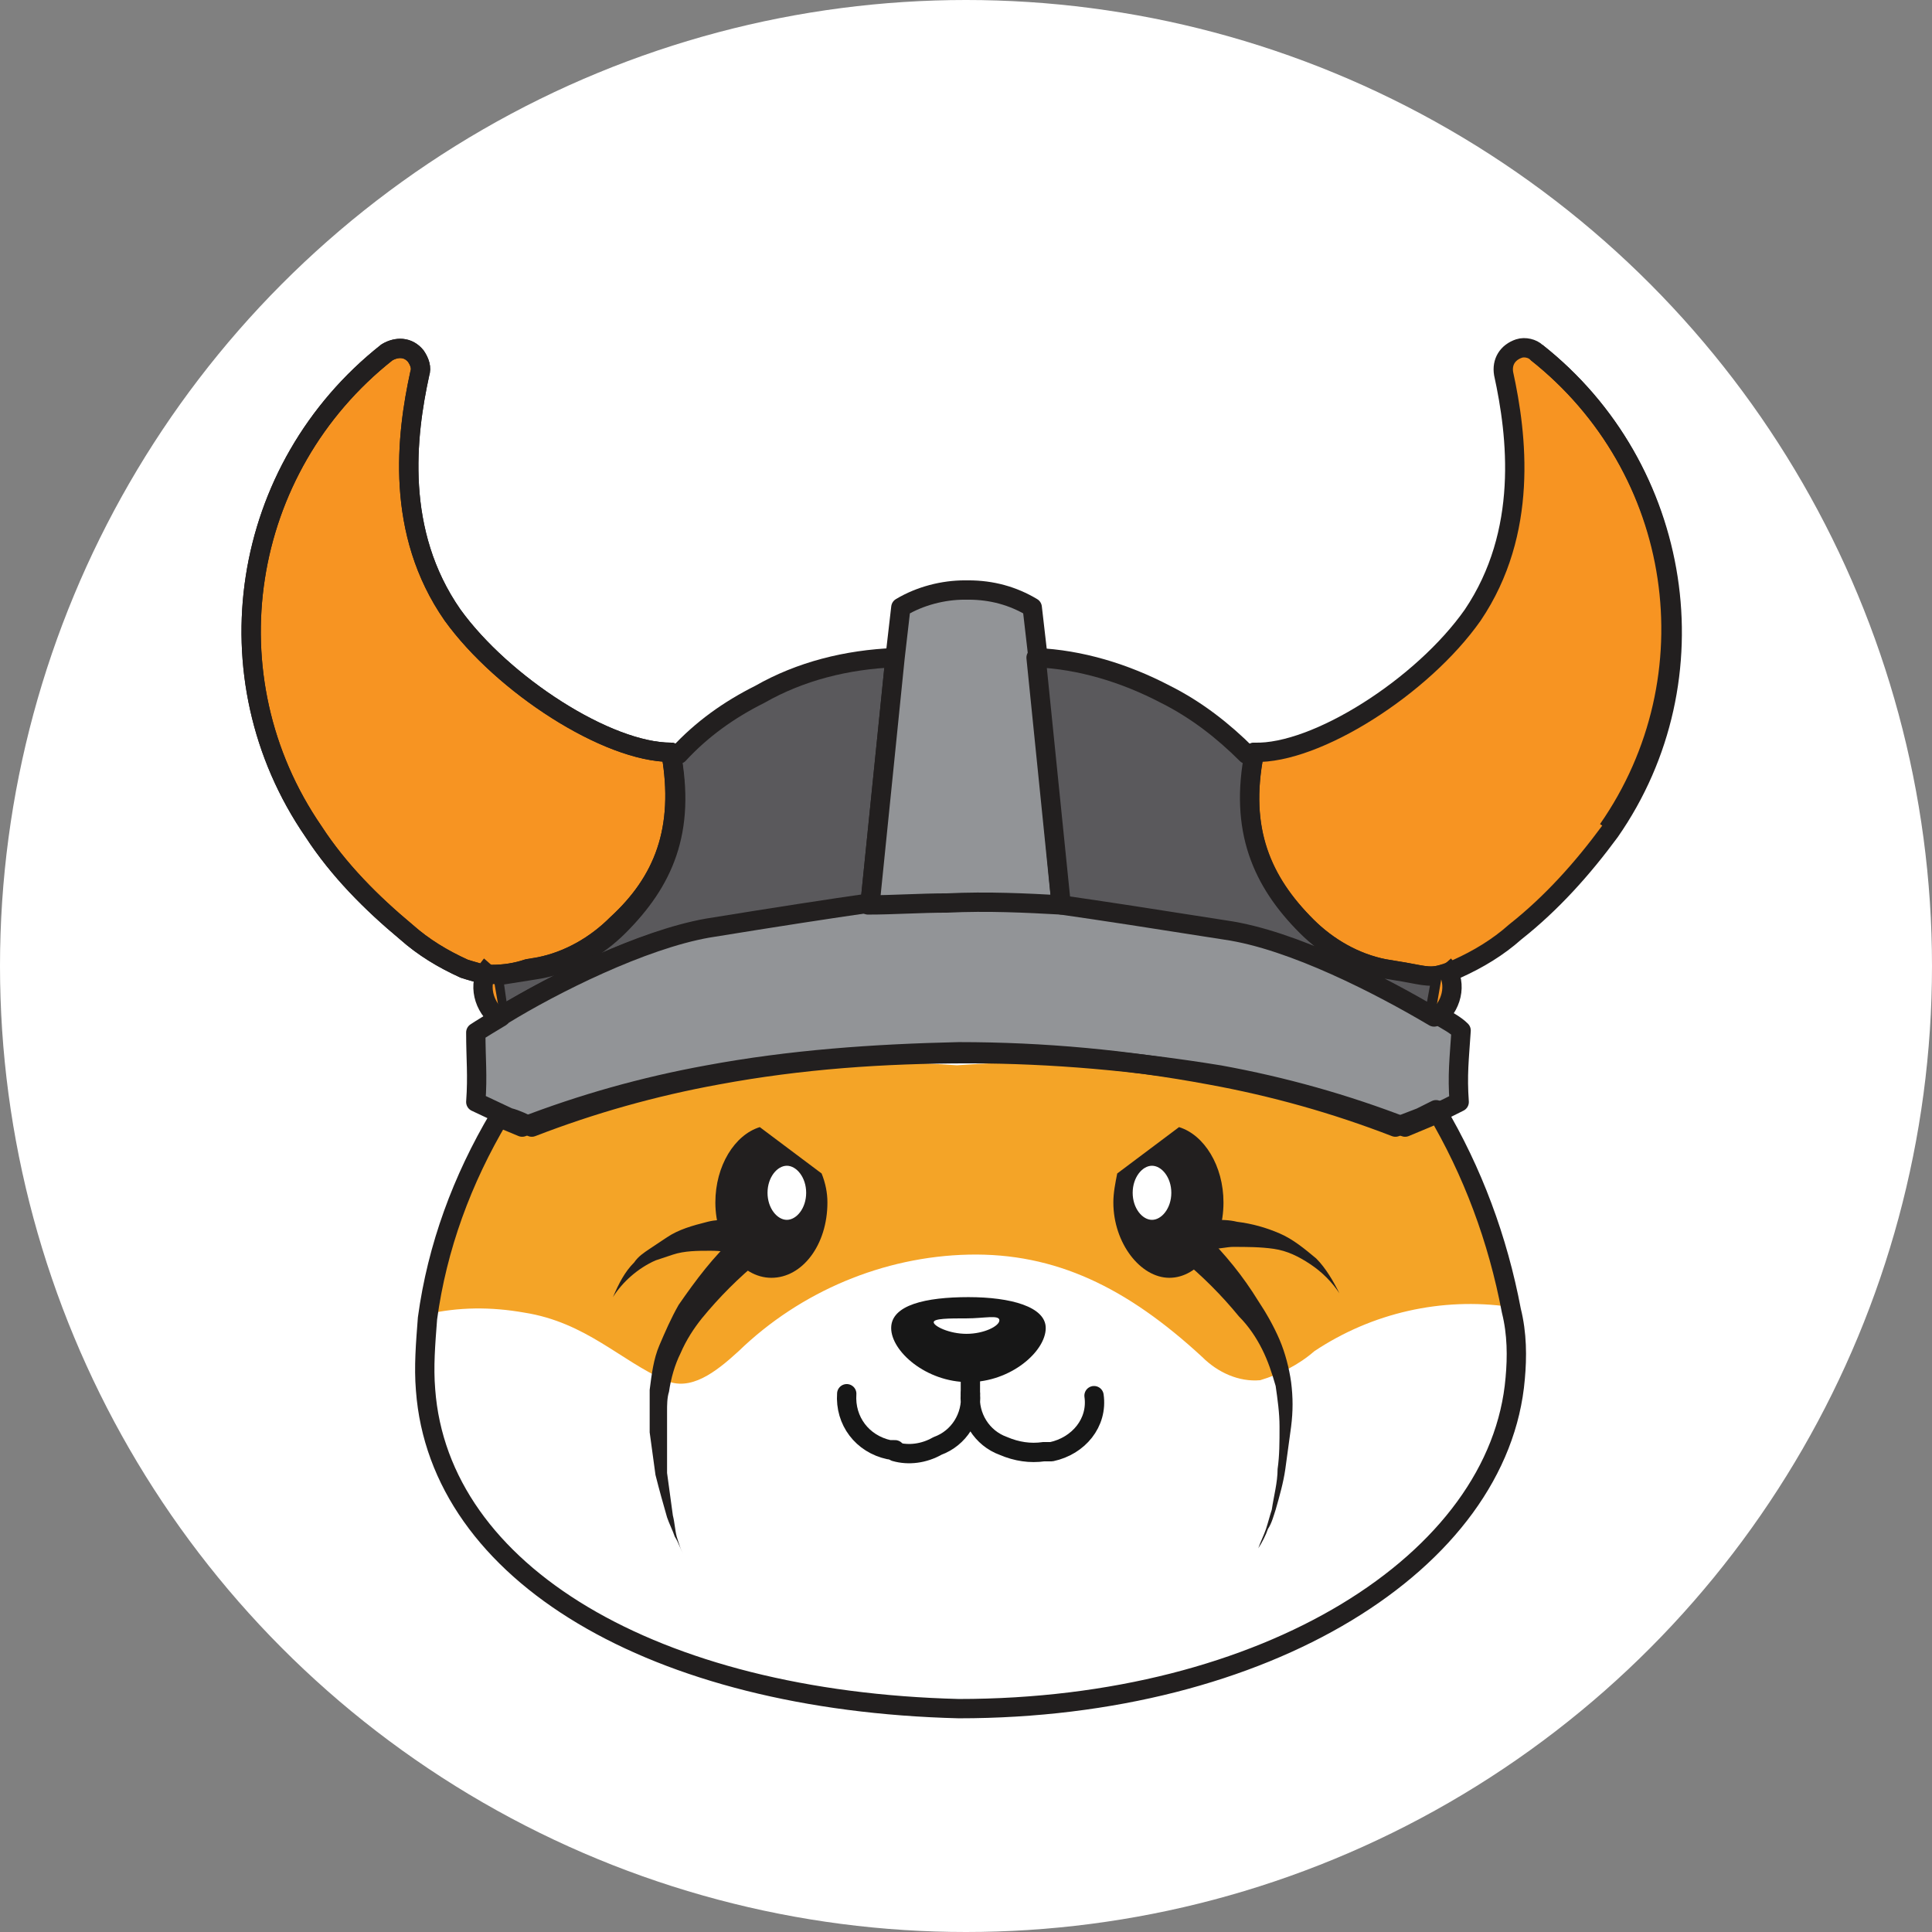 <svg width="100" height="100" viewBox="0 0 100 100" fill="none" xmlns="http://www.w3.org/2000/svg">
<rect x="0" y="0" width="100" height="100" fill="#808080" stroke="none"/>
<circle cx="50" cy="50" r="50" fill="white"/>
<path d="M78.428 71.239C77.628 80.739 66.428 88.739 49.628 88.339C33.828 87.939 22.728 81.339 21.928 71.839C21.828 70.639 21.928 69.439 22.028 68.139C22.528 64.439 23.828 60.939 25.728 57.739L26.928 58.239C30.028 57.039 33.228 56.139 36.528 55.539C40.828 54.939 45.228 54.839 49.528 55.139C53.828 54.839 58.228 54.939 62.528 55.539C65.828 56.139 69.028 57.039 72.128 58.239L73.328 57.739L74.128 57.339C76.028 60.539 77.328 64.039 78.028 67.739C78.228 68.839 78.328 70.039 78.228 71.139" fill="#F4A427"/>
<path d="M78.428 71.239C77.628 80.639 66.528 88.339 49.628 88.239C33.828 87.839 22.728 81.239 21.928 71.739C21.828 70.539 21.928 69.339 22.028 68.039C23.728 67.639 25.428 67.639 27.128 67.939C30.328 68.439 32.128 70.439 34.428 71.439C35.728 72.039 37.028 71.039 38.228 69.939C41.428 66.839 45.728 65.039 50.128 64.939C54.628 64.839 58.328 66.639 62.228 70.239C63.028 71.039 64.128 71.539 65.228 71.439C66.228 71.139 67.228 70.639 68.028 69.939C71.028 67.939 74.628 67.139 78.128 67.639C78.428 68.939 78.528 70.039 78.428 71.239Z" fill="white"/>
<path d="M31.927 47.839C30.828 48.939 29.427 49.739 27.927 50.039L27.328 50.139C26.727 50.339 26.128 50.439 25.427 50.439C25.328 50.439 25.128 50.439 25.027 50.439C24.727 50.339 24.328 50.239 24.027 50.139C22.927 49.639 21.927 49.039 21.027 48.239C19.227 46.739 17.527 45.039 16.227 43.039C10.727 35.039 12.428 24.239 20.027 18.239C20.527 17.939 21.128 17.939 21.527 18.439C21.727 18.739 21.828 19.039 21.727 19.339C21.027 22.539 20.427 27.539 23.427 31.839C26.027 35.439 31.427 38.939 34.727 38.939C35.428 42.939 34.328 45.639 31.927 47.839Z" fill="#F79422"/>
<path d="M31.927 47.839C30.828 48.939 29.427 49.739 27.927 50.039L27.328 50.139C26.727 50.339 26.128 50.439 25.427 50.439C25.328 50.439 25.128 50.439 25.027 50.439C24.727 50.339 24.328 50.239 24.027 50.139C22.927 49.639 21.927 49.039 21.027 48.239C19.227 46.739 17.527 45.039 16.227 43.039C10.727 35.039 12.428 24.239 20.027 18.239C20.527 17.939 21.128 17.939 21.527 18.439C21.727 18.739 21.828 19.039 21.727 19.339C21.027 22.539 20.427 27.539 23.427 31.839C26.027 35.439 31.427 38.939 34.727 38.939C35.428 42.939 34.328 45.639 31.927 47.839Z" stroke="#221F1F" stroke-linejoin="round"/>
<path d="M46.327 34.039L45.027 46.839H44.927C42.927 47.139 40.227 47.539 36.527 48.139C33.127 48.639 28.527 51.039 25.827 52.639L25.527 50.539C26.127 50.439 26.827 50.339 27.427 50.239L28.027 50.139C29.527 49.839 30.927 49.039 32.027 47.939C34.327 45.639 35.527 43.039 34.727 38.939L35.127 39.039C36.327 37.739 37.727 36.739 39.327 35.939C41.427 34.739 43.827 34.139 46.327 34.039Z" fill="#5A595C"/>
<path d="M46.327 34.039L45.027 46.839H44.927C42.927 47.139 40.227 47.539 36.527 48.139C33.127 48.639 28.527 51.039 25.827 52.639L25.527 50.539C26.127 50.439 26.827 50.339 27.427 50.239L28.027 50.139C29.527 49.839 30.927 49.039 32.027 47.939C34.327 45.639 35.527 43.039 34.727 38.939L35.127 39.039C36.327 37.739 37.727 36.739 39.327 35.939C41.427 34.739 43.827 34.139 46.327 34.039Z" stroke="#221F1F" stroke-linejoin="round"/>
<path d="M75.527 57.039L74.727 57.439L73.927 57.839L72.727 58.339C69.627 57.139 66.427 56.239 63.127 55.639C58.827 54.839 54.527 54.439 50.127 54.439C45.727 54.439 41.427 54.739 37.127 55.639C33.827 56.239 30.627 57.139 27.527 58.339C27.127 58.139 26.727 57.939 26.327 57.839L24.627 57.039C24.727 55.639 24.627 54.839 24.627 53.439C24.927 53.239 25.427 52.939 25.927 52.639L26.027 52.539C28.627 50.939 33.227 48.639 36.627 48.039C40.327 47.439 42.927 47.039 45.027 46.739C46.327 46.639 47.727 46.639 49.127 46.639C51.227 46.639 53.127 46.639 55.027 46.739C57.027 47.039 59.727 47.439 63.527 48.039C67.027 48.539 71.627 50.939 74.327 52.539H74.427C74.927 52.839 75.327 53.039 75.627 53.339C75.527 54.839 75.427 55.639 75.527 57.039Z" fill="#929497"/>
<path d="M75.527 57.039L74.727 57.439L73.927 57.839L72.727 58.339C69.627 57.139 66.427 56.239 63.127 55.639C58.827 54.939 54.527 54.539 50.127 54.539C45.727 54.539 41.427 54.839 37.127 55.639C33.827 56.239 30.627 57.139 27.527 58.339C27.127 58.139 26.727 57.939 26.327 57.839L24.627 57.039C24.727 55.639 24.627 54.839 24.627 53.439C24.927 53.239 25.427 52.939 25.927 52.639L26.027 52.539C28.627 50.939 33.227 48.639 36.627 48.039C40.327 47.439 42.927 47.039 45.027 46.739C46.327 46.639 47.727 46.639 49.127 46.639C51.227 46.639 53.127 46.639 55.027 46.739C57.027 47.039 59.727 47.439 63.527 48.039C67.027 48.539 71.627 50.939 74.327 52.539H74.427C74.927 52.839 75.327 53.039 75.627 53.339C75.527 54.839 75.427 55.639 75.527 57.039Z" stroke="#221F1F" stroke-linecap="round" stroke-linejoin="round"/>
<path d="M54.928 46.839C53.128 46.739 51.128 46.639 49.028 46.739C47.628 46.739 46.228 46.839 44.928 46.839H45.028L46.328 34.039L46.628 31.439C47.628 30.839 48.828 30.539 49.928 30.539H50.128C51.328 30.539 52.428 30.839 53.428 31.439L53.728 34.039V34.139L54.928 46.839Z" fill="#929497"/>
<path d="M54.928 46.839C53.128 46.739 51.128 46.639 49.028 46.739C47.628 46.739 46.228 46.839 44.928 46.839H45.028L46.328 34.039L46.628 31.439C47.628 30.839 48.828 30.539 49.928 30.539H50.128C51.328 30.539 52.428 30.839 53.428 31.439L53.728 34.039V34.139L54.928 46.839Z" stroke="#221F1F" stroke-linecap="round" stroke-linejoin="round"/>
<circle cx="74.728" cy="57.439" r="0.5" fill="#221F1F"/>
<path d="M78.427 71.339C77.627 80.839 65.527 88.439 49.627 88.439C33.827 88.039 22.727 81.439 22.027 71.939C21.927 70.739 22.027 69.539 22.127 68.239C22.627 64.539 23.927 61.039 25.827 57.839L27.027 58.339C30.127 57.139 33.327 56.239 36.627 55.639C40.927 54.839 45.227 54.539 49.627 54.439C54.027 54.439 58.327 54.839 62.627 55.639C65.927 56.239 69.127 57.139 72.227 58.339L73.527 57.839L74.327 57.439C76.227 60.639 77.527 64.139 78.227 67.839C78.527 69.039 78.527 70.239 78.427 71.339Z" stroke="#221F1F" stroke-linecap="round" stroke-linejoin="round"/>
<path d="M83.327 43.039C81.927 44.939 80.327 46.739 78.427 48.239C77.527 49.039 76.527 49.639 75.427 50.139L74.927 50.339L74.627 50.439C73.927 50.639 73.527 50.439 72.227 50.239L71.627 50.139C70.127 49.839 68.727 49.039 67.627 47.939C65.327 45.639 64.127 43.039 64.927 38.939C68.127 39.039 73.627 35.539 76.227 31.839C79.127 27.539 78.527 22.539 77.827 19.339C77.727 18.739 78.027 18.239 78.627 18.039C78.927 17.939 79.327 18.039 79.527 18.239C87.127 24.239 88.827 35.139 83.327 43.039Z" fill="#F79422"/>
<path d="M83.327 43.039C81.927 44.939 80.327 46.739 78.427 48.239C77.527 49.039 76.527 49.639 75.427 50.139L74.927 50.339L74.627 50.439C73.927 50.639 73.527 50.439 72.227 50.239L71.627 50.139C70.127 49.839 68.727 49.039 67.627 47.939C65.327 45.639 64.127 43.039 64.927 38.939C68.127 39.039 73.627 35.539 76.227 31.839C79.127 27.539 78.527 22.539 77.827 19.339C77.727 18.739 78.027 18.239 78.627 18.039C78.927 17.939 79.327 18.039 79.527 18.239C87.127 24.239 88.827 35.139 83.327 43.039Z" stroke="#221F1F" stroke-linejoin="round"/>
<path d="M74.627 50.439L74.227 52.639C71.527 51.039 66.927 48.639 63.427 48.139C59.627 47.539 57.027 47.139 54.927 46.839L53.627 34.039C55.927 34.139 58.227 34.839 60.327 35.939C61.927 36.739 63.327 37.839 64.527 39.039L64.927 38.939C64.127 42.939 65.327 45.639 67.627 47.939C68.727 49.039 70.127 49.839 71.627 50.139C71.727 50.139 72.127 50.339 72.227 50.339C73.027 50.639 73.827 50.639 74.627 50.439Z" fill="#5A595C"/>
<path d="M74.627 50.439L74.227 52.639C71.527 51.039 66.927 48.639 63.427 48.139C59.627 47.539 57.027 47.139 54.927 46.839L53.627 34.039C55.927 34.139 58.227 34.839 60.327 35.939C61.927 36.739 63.327 37.839 64.527 39.039L64.927 38.939C64.127 42.939 65.327 45.639 67.627 47.939C68.727 49.039 70.127 49.839 71.627 50.139L72.227 50.239C73.527 50.439 73.927 50.639 74.627 50.439Z" stroke="#221F1F" stroke-linejoin="round"/>
<path d="M53.627 34.039H53.227" stroke="#221F1F" stroke-linejoin="round"/>
<path d="M74.728 49.939C75.427 50.739 75.228 51.939 74.427 52.639C74.328 52.739 74.328 52.739 74.228 52.839" fill="#F79422"/>
<path d="M74.728 49.939C75.427 50.739 75.228 51.939 74.427 52.639C74.328 52.739 74.328 52.739 74.228 52.839" stroke="#221F1F" stroke-miterlimit="10"/>
<path d="M25.427 49.939C24.727 50.739 24.927 51.939 25.727 52.639C25.828 52.739 25.828 52.739 25.927 52.839" fill="#F79422"/>
<path d="M25.427 49.939C24.727 50.739 24.927 51.939 25.727 52.639C25.828 52.739 25.828 52.739 25.927 52.839" stroke="#221F1F" stroke-miterlimit="10"/>
<path d="M46.328 75.139C47.028 75.339 47.828 75.239 48.528 74.839C49.628 74.439 50.328 73.339 50.228 72.139C50.128 73.339 50.828 74.439 51.928 74.839C52.628 75.139 53.328 75.239 54.028 75.139" stroke="#171717" stroke-linecap="round" stroke-linejoin="round"/>
<path d="M54.127 68.739C54.127 69.939 52.327 71.539 50.127 71.539C47.927 71.539 46.127 69.939 46.127 68.739C46.127 67.539 47.927 67.139 50.127 67.139C52.327 67.139 54.127 67.639 54.127 68.739Z" fill="#171717"/>
<path d="M51.728 68.339C51.728 68.639 50.928 69.039 50.028 69.039C49.128 69.039 48.328 68.639 48.328 68.439C48.328 68.239 49.128 68.239 50.028 68.239C50.928 68.239 51.728 68.039 51.728 68.339Z" fill="white"/>
<path d="M43.827 72.139C43.727 73.539 44.627 74.739 46.027 75.039H46.327" stroke="#171717" stroke-linecap="round" stroke-linejoin="round"/>
<path d="M50.227 70.739C50.227 71.239 50.227 71.639 50.227 72.139" stroke="#171717" stroke-linecap="round" stroke-linejoin="round"/>
<path d="M54.127 75.139H54.427C55.827 74.839 56.827 73.639 56.627 72.239" stroke="#171717" stroke-linecap="round" stroke-linejoin="round"/>
<path d="M79.527 18.239C87.127 24.239 88.727 35.039 83.227 42.939" stroke="#221F1F" stroke-linejoin="round"/>
<path d="M31.927 47.839C30.828 48.939 29.427 49.739 27.927 50.039L27.328 50.139C26.727 50.339 26.128 50.439 25.427 50.439C25.328 50.439 25.128 50.439 25.027 50.439C24.727 50.339 24.328 50.239 24.027 50.139C22.927 49.639 21.927 49.039 21.027 48.239C19.227 46.739 17.527 45.039 16.227 43.039C10.727 35.039 12.428 24.239 20.027 18.239C20.527 17.939 21.128 17.939 21.527 18.439C21.727 18.739 21.828 19.039 21.727 19.339C21.027 22.539 20.427 27.539 23.427 31.839C26.027 35.439 31.427 38.939 34.727 38.939C35.428 42.939 34.328 45.639 31.927 47.839Z" stroke="#221F1F" stroke-linejoin="round"/>
<path d="M42.827 62.239C42.827 64.439 41.527 66.139 39.927 66.139C38.327 66.139 37.027 64.339 37.027 62.239C37.027 60.339 38.027 58.739 39.327 58.339L42.527 60.739C42.727 61.239 42.827 61.739 42.827 62.239Z" fill="#221F1F"/>
<path d="M41.727 61.739C41.727 62.539 41.227 63.139 40.727 63.139C40.227 63.139 39.727 62.539 39.727 61.739C39.727 60.939 40.227 60.339 40.727 60.339C41.227 60.339 41.727 60.939 41.727 61.739Z" fill="white"/>
<path d="M39.327 65.239C38.227 66.139 37.227 67.139 36.327 68.239C35.927 68.739 35.527 69.339 35.227 70.039C34.927 70.639 34.727 71.339 34.627 72.039C34.527 72.339 34.527 72.739 34.527 73.039V73.539V74.039C34.527 74.739 34.527 75.439 34.527 76.239C34.627 76.939 34.727 77.739 34.827 78.439C34.927 78.839 34.927 79.139 35.027 79.539C35.127 79.839 35.227 80.239 35.427 80.539C35.227 80.239 35.127 79.839 34.927 79.539C34.827 79.239 34.627 78.839 34.527 78.539C34.327 77.839 34.127 77.139 33.927 76.339C33.827 75.639 33.727 74.839 33.627 74.139V73.639V73.039C33.627 72.639 33.627 72.239 33.627 71.939C33.727 71.139 33.827 70.339 34.127 69.639C34.427 68.939 34.727 68.239 35.127 67.539C36.027 66.239 36.927 65.039 38.027 64.039C38.427 63.739 38.927 63.739 39.327 64.039C39.627 64.239 39.727 64.839 39.327 65.239Z" fill="#221F1F"/>
<path d="M38.627 64.939C38.528 64.939 38.528 64.939 38.428 64.939H38.328H38.127L37.627 64.839C37.328 64.739 37.028 64.739 36.727 64.739C36.127 64.739 35.428 64.739 34.828 64.939C34.528 65.039 34.227 65.139 33.928 65.239C33.028 65.639 32.227 66.339 31.727 67.139C32.028 66.439 32.328 65.839 32.828 65.339C33.028 65.039 33.328 64.839 33.627 64.639C33.928 64.439 34.227 64.239 34.528 64.039C35.127 63.639 35.828 63.439 36.627 63.239C37.028 63.139 37.328 63.139 37.727 63.139C37.928 63.139 38.127 63.139 38.328 63.139H38.727C39.227 63.139 39.627 63.539 39.727 64.039C39.828 64.539 39.227 64.939 38.627 64.939Z" fill="#221F1F"/>
<path d="M63.327 62.239C63.327 64.439 62.027 66.139 60.527 66.139C59.027 66.139 57.627 64.339 57.627 62.239C57.627 61.739 57.727 61.239 57.827 60.739L61.027 58.339C62.327 58.739 63.327 60.339 63.327 62.239Z" fill="#221F1F"/>
<path d="M58.627 61.739C58.627 62.539 59.127 63.139 59.627 63.139C60.127 63.139 60.627 62.539 60.627 61.739C60.627 60.939 60.127 60.339 59.627 60.339C59.127 60.339 58.627 60.939 58.627 61.739Z" fill="white"/>
<path d="M62.328 63.839C63.428 64.939 64.328 66.039 65.128 67.339C65.528 67.939 65.928 68.639 66.228 69.339C66.528 70.039 66.728 70.839 66.828 71.539C66.928 72.339 66.928 73.039 66.828 73.839C66.728 74.539 66.628 75.339 66.528 76.039C66.428 76.739 66.228 77.439 66.028 78.139C65.928 78.439 65.828 78.839 65.628 79.139C65.528 79.439 65.328 79.839 65.128 80.139C65.228 79.839 65.428 79.439 65.528 79.139C65.628 78.839 65.728 78.439 65.828 78.139C65.928 77.439 66.128 76.739 66.128 76.039C66.228 75.339 66.228 74.639 66.228 73.839C66.228 73.139 66.128 72.439 66.028 71.739C65.828 71.039 65.628 70.439 65.328 69.839C65.028 69.239 64.628 68.639 64.128 68.139C63.228 67.039 62.228 66.039 61.128 65.139C60.728 64.739 60.728 64.239 61.128 63.839C61.428 63.539 61.928 63.439 62.328 63.739V63.839Z" fill="#221F1F"/>
<path d="M61.727 63.139H62.227C62.427 63.139 62.627 63.139 62.827 63.139C63.227 63.139 63.627 63.139 64.027 63.239C64.827 63.339 65.527 63.539 66.227 63.839C66.927 64.139 67.527 64.639 68.127 65.139C68.627 65.639 69.027 66.339 69.327 66.939C68.927 66.339 68.427 65.839 67.827 65.439C67.227 65.039 66.627 64.739 65.927 64.639C65.227 64.539 64.527 64.539 63.827 64.539C63.527 64.539 63.127 64.639 62.827 64.639L62.327 64.739H62.127H62.027H61.927H61.827C61.327 64.839 60.827 64.439 60.827 63.939C60.727 63.439 61.127 62.939 61.627 62.939C61.727 62.939 61.727 62.939 61.827 62.939" fill="#221F1F"/>
</svg>
